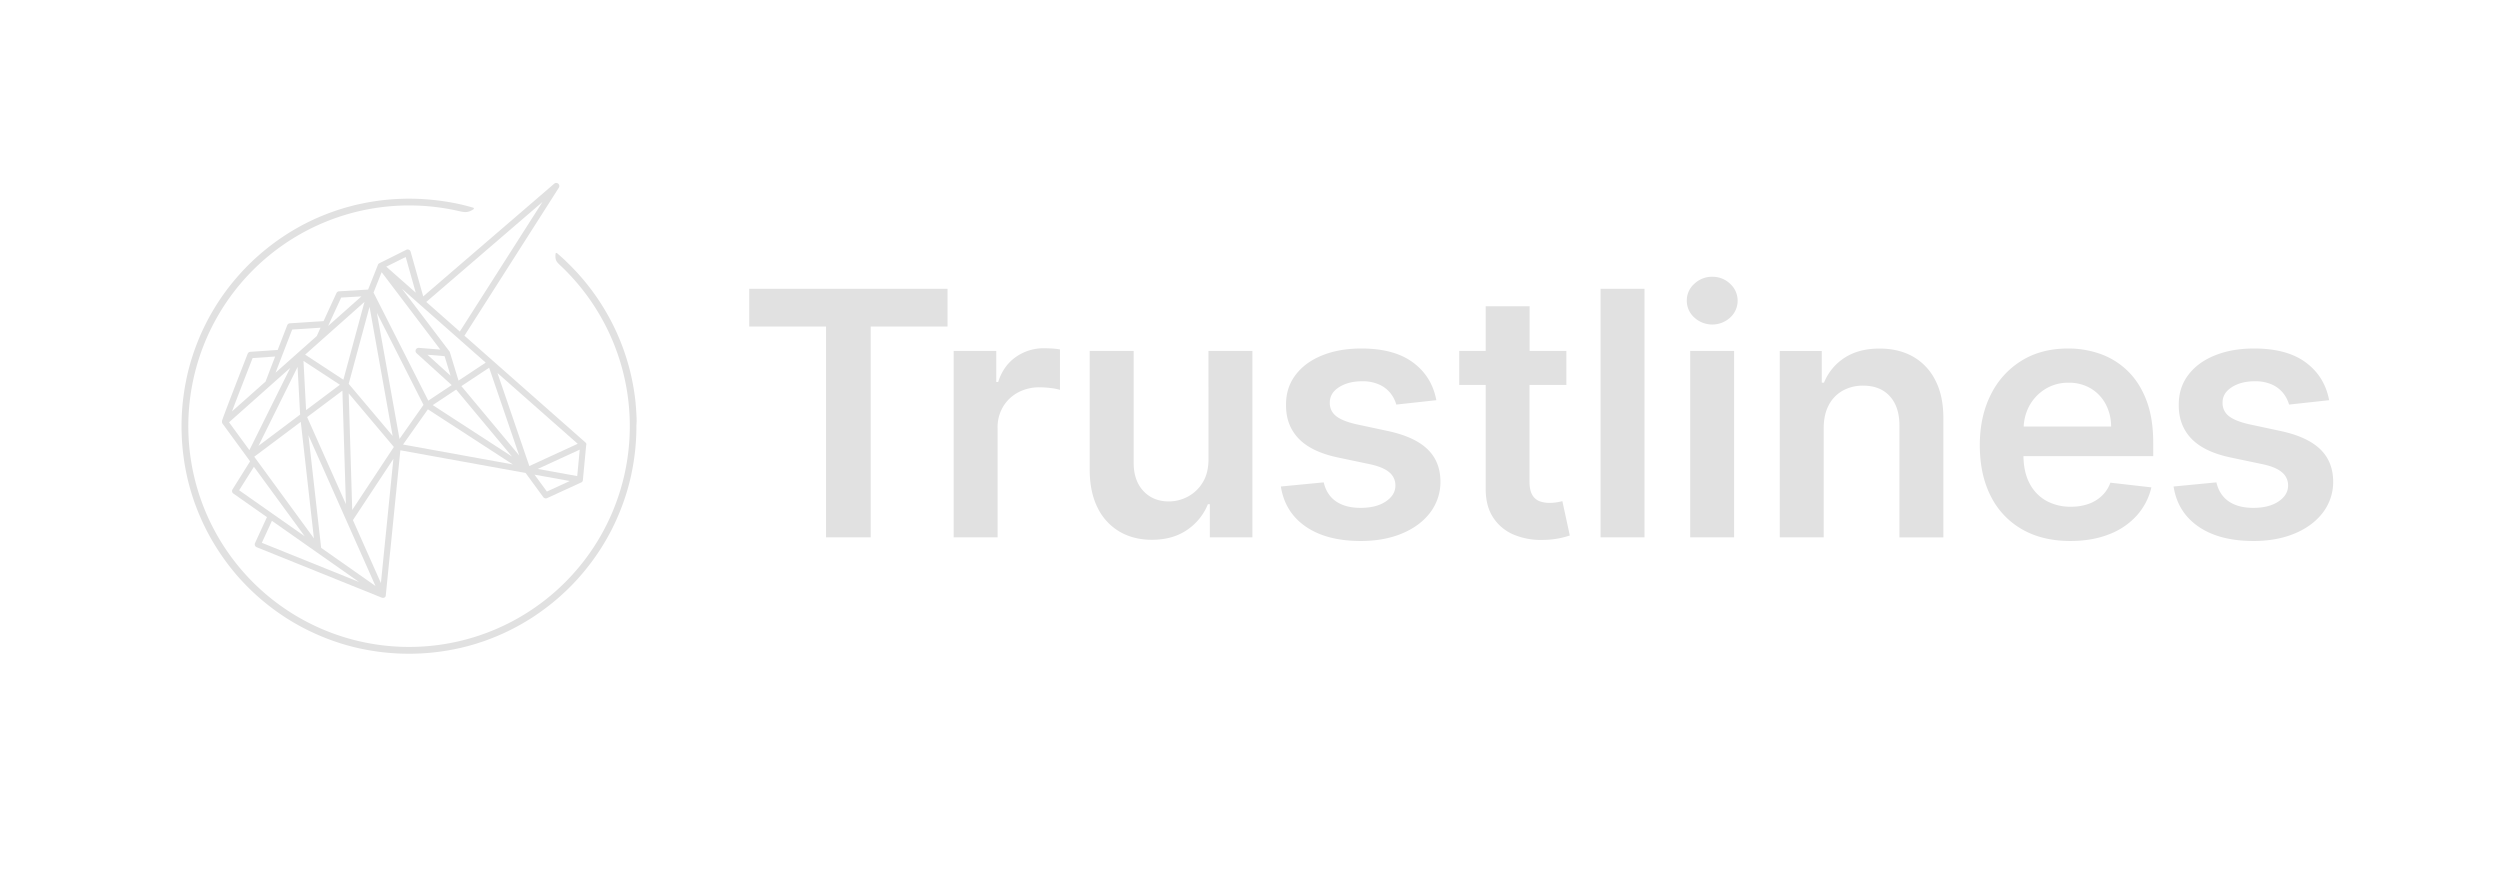 <svg id="Layer_2" data-name="Layer 2" xmlns="http://www.w3.org/2000/svg" viewBox="0 0 2133.9 742.23"><defs><style>.cls-1{fill:#e1e1e1;}</style></defs><polygon class="cls-1" points="639.51 278.71 705.07 278.71 705.07 458.66 743.2 458.66 743.2 278.71 808.77 278.71 808.77 246.5 639.51 246.5 639.51 278.71"/><path class="cls-1" d="M891.27,297.26A41,41,0,0,0,867,304.77c-7.1,5-12.07,12.11-15,21.29h-1.64V299.54H814V458.66H851.5V365.12a34.16,34.16,0,0,1,4.67-17.93A32.8,32.8,0,0,1,868.94,335a38,38,0,0,1,18.39-4.41,75.94,75.94,0,0,1,9.9.68,42,42,0,0,1,7.52,1.5v-34.5a54,54,0,0,0-6.49-.78C895.68,297.35,893.35,297.26,891.27,297.26Z"/><path class="cls-1" d="M1031.54,391.73q0,12.13-5,20.15A32.81,32.81,0,0,1,1013.7,424a34.31,34.31,0,0,1-16,4q-13.47,0-21.76-8.91t-8.28-24V299.54H930.13V400.85q0,19.06,6.72,32.47a47.78,47.78,0,0,0,18.7,20.42q12,7,27.61,7,17.91,0,30.19-8.5A48.06,48.06,0,0,0,1031,430.38h1.66v28.28H1069V299.54h-37.5Z"/><path class="cls-1" d="M1184.7,367.91l-27.13-5.81q-12.13-2.79-17.36-7.14a13.76,13.76,0,0,1-5.13-11.3q-.09-8.07,7.83-13.14t19.63-5.09a34.63,34.63,0,0,1,14.7,2.81,25.61,25.61,0,0,1,9.58,7.35,27.61,27.61,0,0,1,5,9.74l34.18-3.74q-3.81-20.29-19.94-32.21T1162,297.47q-19,0-33.61,5.95t-22.68,16.79q-8.16,10.83-8,25.54-.11,17.38,10.89,28.74t33.88,16.1l27.12,5.7c7.32,1.59,12.74,3.87,16.22,6.84a14.2,14.2,0,0,1,5.24,11.29q0,8.08-8.13,13.57t-21.5,5.5q-12.95,0-21-5.5t-10.56-16.26l-36.57,3.53q3.42,21.94,21.23,34.22t47,12.29q19.89,0,35.24-6.43t24-17.86a43.23,43.23,0,0,0,8.74-26.48q-.09-17.08-11.13-27.65T1184.7,367.91Z"/><path class="cls-1" d="M1329,428.72a38.27,38.27,0,0,1-6.49.52,23.88,23.88,0,0,1-8.48-1.45,12,12,0,0,1-6.18-5.45q-2.33-4-2.32-11.54V328.54H1337v-29h-31.38V261.42h-37.49v38.12h-22.6v29h22.6V417q-.11,14.92,6.46,24.86a38.78,38.78,0,0,0,17.88,14.66,60.53,60.53,0,0,0,25.38,4.31,72.35,72.35,0,0,0,13.52-1.46,84.79,84.79,0,0,0,8.55-2.28l-6.34-29.31C1332.5,428.06,1331,428.37,1329,428.72Z"/><rect class="cls-1" x="1366.18" y="246.5" width="37.49" height="212.16"/><path class="cls-1" d="M1461.53,236.24a21.73,21.73,0,0,0-15.32,6,18.85,18.85,0,0,0-6.42,14.35,19.12,19.12,0,0,0,6.36,14.39,22.64,22.64,0,0,0,30.68.06,19.45,19.45,0,0,0,0-28.75A21.58,21.58,0,0,0,1461.53,236.24Z"/><rect class="cls-1" x="1442.68" y="299.54" width="37.49" height="159.12"/><path class="cls-1" d="M1633.09,304.52q-12.28-7-28.75-7-17.82,0-29.89,7.87a45.38,45.38,0,0,0-17.55,21.23H1555v-27h-35.86V458.66h37.5V365.42c0-7.67,1.44-14.18,4.29-19.58a30.1,30.1,0,0,1,11.92-12.38,35,35,0,0,1,17.47-4.29q14.49,0,22.72,9t8.24,25v95.51h37.5V357.34q.09-19.05-6.69-32.42A47.7,47.7,0,0,0,1633.09,304.52Z"/><path class="cls-1" d="M1816.2,316.73A64,64,0,0,0,1793,302.18a81.61,81.61,0,0,0-27.8-4.71q-22.82,0-39.69,10.41a70.43,70.43,0,0,0-26.25,29q-9.37,18.62-9.38,43.15,0,25,9.31,43.36a66.9,66.9,0,0,0,26.69,28.37q17.36,10,41.29,10,18.54,0,32.93-5.66a61.05,61.05,0,0,0,23.67-15.95A54.46,54.46,0,0,0,1836.34,416l-35-4a28.9,28.9,0,0,1-7.36,11.3,32.14,32.14,0,0,1-11.5,6.89,44.36,44.36,0,0,1-14.82,2.33,42.24,42.24,0,0,1-21.34-5.23,35.78,35.78,0,0,1-14.18-15.12c-3.27-6.36-4.87-14-5-22.85H1837.9v-11.5q0-20.93-5.79-36.09T1816.2,316.73Zm-88.86,47.35a41.2,41.2,0,0,1,4.65-17.36,38.44,38.44,0,0,1,13.52-14.49,36.67,36.67,0,0,1,20.18-5.55,36,36,0,0,1,18.91,4.87,34.34,34.34,0,0,1,12.69,13.31,40.56,40.56,0,0,1,4.67,19.22Z"/><path class="cls-1" d="M1980.36,383.35q-11.05-10.58-33.62-15.44l-27.15-5.81q-12.13-2.79-17.36-7.14a13.72,13.72,0,0,1-5.12-11.3q-.1-8.07,7.82-13.14t19.63-5.09a34.56,34.56,0,0,1,14.71,2.81,25.69,25.69,0,0,1,9.6,7.35,28.09,28.09,0,0,1,5,9.74l34.19-3.74q-3.84-20.29-19.94-32.21T1924,297.47q-19,0-33.62,5.95t-22.68,16.79q-8.12,10.83-8,25.54-.09,17.38,10.87,28.74t33.88,16.1l27.15,5.7q11,2.38,16.19,6.84a14.2,14.2,0,0,1,5.24,11.29q0,8.08-8.13,13.57t-21.5,5.5q-12.95,0-21-5.5t-10.57-16.26l-36.55,3.53q3.42,21.94,21.24,34.22t47,12.29q19.89,0,35.22-6.43t24-17.86a43.13,43.13,0,0,0,8.77-26.48Q1991.39,393.92,1980.36,383.35Z"/><path class="cls-1" d="M543.4,358.93v-.14c0-1.6-.1-3.2-.18-4.76v-.26c-.08-1.5-.18-3-.3-4.66l0-.31c-.11-1.44-.24-2.94-.4-4.56l0-.39c-.16-1.49-.33-3-.51-4.46l-.06-.45c-.19-1.47-.39-2.94-.61-4.36l-.08-.52c-.22-1.44-.46-2.86-.71-4.28l-.09-.54c-.25-1.41-.52-2.81-.81-4.21l-.12-.59c-.28-1.39-.58-2.77-.9-4.15l-.13-.59c-.33-1.38-.66-2.75-1-4.13l-.14-.53c-.36-1.37-.72-2.73-1.11-4.09l-.16-.58c-.39-1.35-.79-2.7-1.2-4l-.17-.56c-.46-1.45-.88-2.75-1.3-4l-.2-.61c-.44-1.3-.9-2.61-1.38-3.91l-.21-.57c-.48-1.3-1-2.61-1.48-3.9l-.21-.53c-.52-1.32-1.05-2.62-1.58-3.85l-.23-.56c-.55-1.28-1.1-2.56-1.68-3.83l-.21-.47c-.58-1.28-1.18-2.55-1.79-3.82l-.21-.45c-.62-1.27-1.25-2.54-1.89-3.8l-.21-.4c-.65-1.26-1.31-2.51-2-3.77l-.22-.41c-.68-1.25-1.37-2.49-2.08-3.72l-.2-.33q-1.08-1.87-2.19-3.72l-.19-.3q-1.14-1.89-2.33-3.73l-.09-.14q-1.22-1.89-2.48-3.77l-.1-.15c-.91-1.35-1.74-2.54-2.53-3.64l-.05-.08-.05-.07q-1.31-1.82-2.62-3.6l-.13-.17c-.87-1.16-1.75-2.3-2.64-3.44l-.24-.31q-1.35-1.71-2.73-3.39l-.18-.22c-.91-1.1-1.84-2.2-2.77-3.28l-.28-.33c-.92-1-1.84-2.09-2.78-3.12l-.35-.39q-1.39-1.53-2.82-3l-.38-.4c-.94-1-1.89-1.95-2.85-2.92l-.44-.44c-1-1-2.07-2.05-3.14-3.06l0-.06c-2.46-2.34-5.1-4.71-7.84-7.06a.75.75,0,0,0-1.24.49c-.55,5.64.91,7,4.1,10l.83.78a188.42,188.42,0,1,1-129.91-52,189.77,189.77,0,0,1,41.82,4.66c5.44,1.23,8.17,1.85,13.11-1.4a.72.72,0,0,0,.33-.73.74.74,0,0,0-.53-.61c-3.67-1.08-7.3-2-10.78-2.84l-.12,0c-1.46-.33-3-.66-4.59-1l-.16,0c-1.37-.28-2.88-.57-4.61-.88l-.14,0c-1.54-.27-3.11-.53-4.66-.77l-.16,0c-1.5-.23-3.09-.46-4.69-.66l-.1,0c-1.64-.2-3.25-.38-4.79-.54h-.11c-1.41-.15-3-.28-4.88-.44-4.92-.37-10-.56-14.94-.56-1.78,0-3.42,0-5,.06s-3.38.11-5,.19-3.28.19-5,.31-3.22.27-4.92.44-3.25.35-4.89.56-3.23.43-4.84.68c-1.78.27-3.36.53-4.81.79-1.61.29-3.22.6-4.76.92s-3.19.67-4.72,1-3.11.73-4.68,1.14-3.13.83-4.63,1.25-3,.86-4.55,1.36h-.05c-1.41.44-2.89.92-4.54,1.47s-3,1.05-4.49,1.58-2.88,1.08-4.44,1.69-3,1.2-4.38,1.79l-.05,0c-1.42.6-2.87,1.23-4.29,1.87s-2.9,1.34-4.27,2-2.88,1.41-4.22,2.09c-2.71,1.39-5.49,2.9-8.26,4.5-1.31.74-2.65,1.54-4,2.36l0,0c-1.37.83-2.69,1.66-3.95,2.46l0,0a197.79,197.79,0,0,0-18.87,13.77c-1.29,1.07-2.46,2-3.56,3s-2.32,2-3.5,3.1c-4.57,4.15-9,8.59-13.18,13.18-1,1.12-2.06,2.29-3.1,3.49s-1.91,2.24-3,3.53l0,0a195.29,195.29,0,0,0-13.77,18.87c-.85,1.33-1.68,2.67-2.48,4v0c-.83,1.37-1.63,2.71-2.37,4-1.57,2.73-3.08,5.51-4.49,8.27-.73,1.43-1.44,2.85-2.1,4.22s-1.34,2.82-2,4.27-1.27,2.87-1.87,4.29l0,.05c-.66,1.56-1.24,3-1.79,4.38s-1.14,3-1.69,4.44-1.07,3-1.58,4.5-1,3.09-1.47,4.53-.95,3.12-1.37,4.59-.82,3-1.25,4.64-.8,3.17-1.14,4.68-.72,3.18-1,4.72-.62,3.14-.92,4.76-.54,3.17-.79,4.81v0c-.22,1.52-.45,3.09-.67,4.82-.2,1.57-.39,3.21-.56,4.89s-.31,3.26-.43,4.91-.24,3.38-.32,5-.14,3.31-.19,5-.06,3.23-.06,5,0,3.42.06,5,.11,3.35.19,5,.18,3.21.32,5,.27,3.3.43,4.92.36,3.32.56,4.88.44,3.29.67,4.82v0c.26,1.72.52,3.29.79,4.81s.6,3.22.91,4.74v0c.31,1.52.65,3.11,1,4.72s.71,3,1.14,4.69.84,3.19,1.25,4.63.88,3,1.37,4.59.93,2.92,1.47,4.54,1,3,1.58,4.49,1.12,3,1.69,4.44c1.12,2.85,2.36,5.76,3.67,8.67l0,.05c1.28,2.82,2.65,5.67,4.08,8.45,0,0,0,0,0,.05,2.12,4.14,4.42,8.26,6.85,12.26l0,0c.81,1.32,1.64,2.66,2.48,4A195.85,195.85,0,0,0,202.13,491c1,1.15,2,2.31,3.06,3.44l0,0a197,197,0,0,0,16.67,16.28c1.15,1,2.35,2,3.57,3a195.29,195.29,0,0,0,18.87,13.77h0c2.54,1.63,5.2,3.25,7.93,4.82l.06,0c2.8,1.61,5.58,3.12,8.26,4.48,1.38.71,2.78,1.41,4.16,2.07l.06,0c1.39.68,2.83,1.35,4.27,2,1.26.57,2.6,1.16,4.34,1.9,1.54.65,3,1.24,4.38,1.79s2.8,1.08,4.45,1.69,3,1.08,4.49,1.58,3,1,4.53,1.48h0c1.62.5,3.11.94,4.55,1.35s3.12.86,4.64,1.26,3.19.79,4.68,1.14,3.09.69,4.72,1c1.45.29,3,.59,4.77.91,1.6.28,3.22.55,4.8.79s3.11.46,4.85.68,3.38.41,4.88.56c1.68.17,3.33.32,4.92.44,1.76.13,3.38.23,5,.31s3.31.15,5,.19,3.3.06,5,.06,3.4,0,5-.06,3.36-.11,5-.19,3.18-.18,4.95-.31c1.57-.12,3.23-.27,4.92-.44,1.49-.15,3.09-.33,4.88-.56s3.31-.44,4.82-.67h0c1.61-.24,3.23-.51,4.81-.79,1.76-.32,3.32-.62,4.76-.91,1.83-.38,3.33-.71,4.72-1s3-.72,4.69-1.14,3.07-.82,4.63-1.26,2.93-.85,4.59-1.36c1.49-.47,3-1,4.54-1.48s3-1,4.49-1.58,3.08-1.15,4.44-1.69,2.84-1.14,4.39-1.79c1.74-.74,3.07-1.33,4.33-1.9,2.84-1.29,5.7-2.66,8.5-4.1,5.55-2.84,11-6,16.27-9.35,1.26-.81,2.57-1.67,3.91-2.58a195.52,195.52,0,0,0,18.5-14.17l0,0c1.14-1,2.32-2,3.49-3.1l0,0c1.07-1,2.18-2,3.37-3.13s2.25-2.18,3.34-3.26,2.28-2.31,3.26-3.34c2.14-2.24,4.25-4.57,6.27-6.9,1-1.18,2-2.38,3-3.56a198.3,198.3,0,0,0,13.76-18.88c3.36-5.25,6.51-10.72,9.36-16.27l0-.05c1.44-2.81,2.81-5.66,4.07-8.45l0-.05c1.3-2.87,2.53-5.79,3.67-8.67.57-1.44,1.14-2.94,1.69-4.44s1.07-3,1.58-4.49,1-3.07,1.48-4.54.94-3.11,1.36-4.59.85-3.09,1.25-4.63.76-3,1.15-4.69.71-3.19,1-4.72v0c.31-1.52.62-3.12.91-4.74s.56-3.26.79-4.81v0c.23-1.49.45-3.07.67-4.82.2-1.57.39-3.17.56-4.88s.32-3.35.44-4.92.23-3.33.31-4.95.15-3.28.19-5,.06-3.31.06-5S543.44,360.52,543.4,358.93Z"/><path class="cls-1" d="M500.51,379.62c0-.12,0-.25,0-.38l0-.2a3.11,3.11,0,0,0-.11-.4,1.31,1.31,0,0,0-.05-.15l0-.09a1.88,1.88,0,0,0-.14-.24l-.05-.08L500,378a2.41,2.41,0,0,0-.37-.41l-103.2-91.05,80.59-126.35a2.64,2.64,0,0,0-3.94-3.42L361.25,253,350.5,214.86a2.65,2.65,0,0,0-1.47-1.7,2.61,2.61,0,0,0-2.25.06l-22.89,11.41h0l.14.36h0l-.18-.33,0,0,0,0h0l-.1.07-.13.08-.16.1-.05,0,0,0-.11.09.28.27-.32-.22-.06,0-.1.11a.69.69,0,0,0-.1.12l-.13.19a.41.41,0,0,0-.07.11.54.54,0,0,0-.08.17l0,0a.37.37,0,0,0-.05.11l-8.47,21.3-24.78,1.5a2.62,2.62,0,0,0-2.24,1.54c-.54,1.16-5.39,11.63-11,23.9l-28.72,1.85a2.62,2.62,0,0,0-2.29,1.68c-.33.86-4.09,10.56-8.14,21.08l-23.36,1.59a2.67,2.67,0,0,0-2.28,1.67c-4.76,12.2-20.42,52.37-21.84,57.07l-.07.23a1.29,1.29,0,0,0,0,.19c0,.11,0,.21,0,.34V360a3.31,3.31,0,0,0,0,.42s0,.05,0,.08l.1.38a.73.73,0,0,1,.05.12,1.66,1.66,0,0,0,.13.27l.09.17,0,0,.06.1,23.56,32.24-15,23.93a2.63,2.63,0,0,0,.72,3.56l28.66,20.13-10.17,22.14a2.62,2.62,0,0,0,1.41,3.54l106.82,43.08.08,0,.3.09.08,0a2.24,2.24,0,0,0,.48.06h0a2.41,2.41,0,0,0,.5-.06,1.34,1.34,0,0,0,.27-.07l.12,0,.18-.07.07,0,.11-.06.12-.06.06-.05.11-.08.25-.2.09-.08.11-.13.06-.07a.69.69,0,0,0,.11-.13.15.15,0,0,0,0-.05l0-.06a.91.91,0,0,0,.07-.14,1.59,1.59,0,0,0,.14-.3l0-.07,0-.15a2.12,2.12,0,0,0,.08-.38l0-.07,12.43-123.68,106.91,19.36,15.09,20.63a2.7,2.7,0,0,0,3.23.84l29.1-13.37.07,0a2.11,2.11,0,0,0,.45-.28l.14-.12a3.17,3.17,0,0,0,.34-.37l.07-.09a2.42,2.42,0,0,0,.29-.55l0-.1-.37-.09.39,0c0-.11.07-.21.09-.32s0-.08,0-.11v-.08l2.84-30ZM280.1,278.2c5.09-11.16,9.65-21,11.12-24.21l17.28-1Zm83.74-20.47L463,172.41,392.47,283Zm79.31,131-49.34-59.16,23.7-15.69ZM329.7,227.61l16.59-8.26,8.58,30.47Zm39.66,118.17,20-13.26,47.69,57.19Zm68.39,50.65-93.73-17,21.23-30.06ZM383.59,299.9l-40.54-53.48,71.53,63.1-23.19,15.36L384,300.7c0-.12-.08-.23-.12-.32l0-.05a1.9,1.9,0,0,0-.23-.39Zm-18.72,2.89L379.48,304l5.11,16.7Zm-7.3-5.86a2.63,2.63,0,0,0-2,4.58l30,27.19-20,13.27-46.74-92.24,6.92-17.41,50.08,66.06ZM336.19,381.5l-35.55,53.79-3-99.53ZM195.5,360.45,247.74,314l-34.86,70.21Zm2.5-9.28c4.43-11.66,12.14-31.53,17.62-45.55l19.24-1.31c-4.57,11.89-7.32,19.07-8.16,21.35Zm37.21-33.07c3.79-9.88,9.72-25.26,14.19-36.83l24.22-1.56c-1.08,2.36-2.16,4.75-3.23,7.12Zm62.43,9.54,17.78-65.75L335.15,372.1Zm-77,52.9L254,313.19l2.16,40.69Zm-3.62,9.3,39.72-29.76,11.21,99.44Zm78.24,40.51L262.15,356l30.11-22.56Zm-34-80.28-2.22-42,31.11,20.35Zm-.8-47.36,50.64-45-18,66.4Zm-43.72,95.73,43.37,59.33-56-39.29Zm89.75,98.34-83-33.47,8.62-18.75Zm14,3.39-46.37-32.55-10.84-96.1Zm15.29-108.5-10.65,106-23.89-53.73Zm25.7-46.09L341,374.64,321.7,267.05ZM493.11,378.8l-41.3,19-27.2-79.42Zm1.72,5-2.13,22.56L459,400.27Zm-8.49,26.77-19.54,9-10.54-14.42ZM323.88,225.08Zm-.26.17ZM189.75,360.47ZM328.37,509.38Z"/></svg>